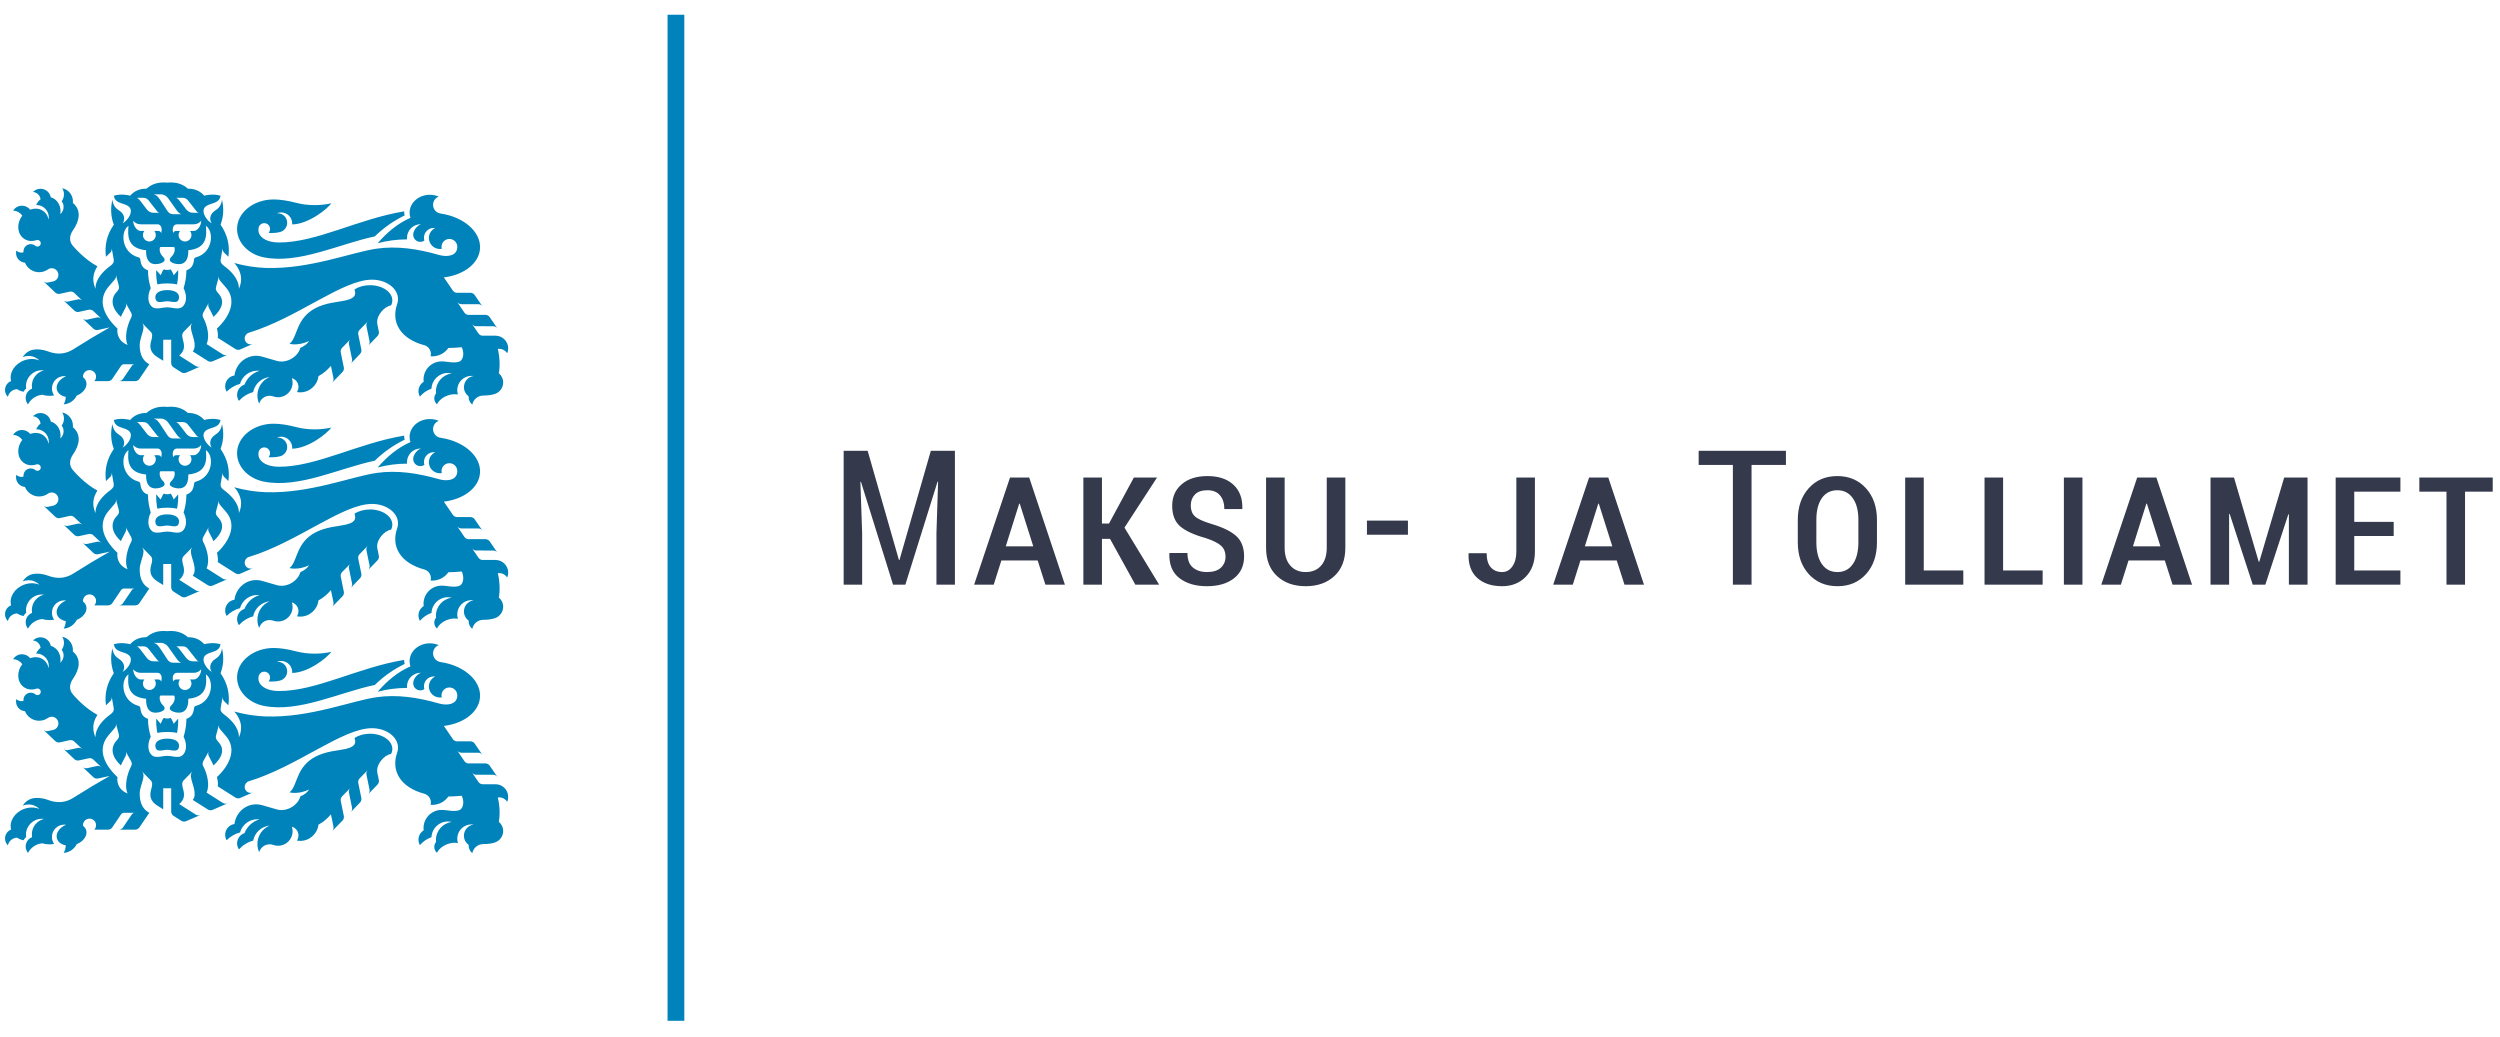 <?xml version="1.0" encoding="UTF-8" standalone="no"?>
<svg width="147px" height="61px" viewBox="0 0 147 61" version="1.1" xmlns="http://www.w3.org/2000/svg" xmlns:xlink="http://www.w3.org/1999/xlink">
    <!-- Generator: sketchtool 40 (33762) - http://www.bohemiancoding.com/sketch -->
    <title>EE164C01-B42E-413E-90A3-EE2150475BF2</title>
    <desc>Created with sketchtool.</desc>
    <defs></defs>
    <g id="Page-1" stroke="none" stroke-width="1" fill="none" fill-rule="evenodd">
        <g id="icons" transform="translate(-112, -582)">
            <g id="emta-logo" transform="translate(112, 582.573)">
                <path d="M39.252,59.452 L40.238,59.452 L40.238,0.295 L39.252,0.295 L39.252,59.452 Z M29.826,46.571 C29.862,46.483 29.882,46.387 29.882,46.286 C29.882,45.875 29.549,45.54 29.137,45.54 L28.384,45.54 C28.333,45.54 28.285,45.528 28.242,45.505 C28.201,45.483 28.162,45.45 28.134,45.409 L27.756,44.851 C27.785,44.893 27.822,44.926 27.865,44.948 C27.907,44.97 27.955,44.983 28.007,44.983 L28.999,44.983 C29.05,44.983 29.099,44.996 29.141,45.017 C29.183,45.04 29.221,45.073 29.25,45.115 L28.794,44.447 C28.765,44.405 28.727,44.373 28.684,44.35 C28.642,44.329 28.594,44.316 28.543,44.316 L27.559,44.317 C27.508,44.317 27.459,44.303 27.418,44.282 C27.375,44.259 27.337,44.227 27.308,44.183 L26.88,43.555 C26.909,43.597 26.947,43.63 26.989,43.651 C27.031,43.674 27.079,43.687 27.131,43.686 L28.119,43.686 C28.17,43.685 28.219,43.698 28.261,43.721 C28.303,43.743 28.341,43.775 28.369,43.817 L27.913,43.15 C27.885,43.108 27.846,43.075 27.804,43.053 C27.762,43.03 27.713,43.018 27.663,43.018 L26.878,43.018 C26.826,43.018 26.778,43.005 26.736,42.983 C26.694,42.961 26.656,42.929 26.627,42.886 L26.099,42.111 C27.166,41.984 28.027,41.406 28.199,40.61 C28.421,39.576 27.393,38.574 25.906,38.356 C25.655,38.319 25.464,38.104 25.464,37.843 C25.464,37.623 25.603,37.434 25.799,37.36 C25.641,37.292 25.463,37.254 25.275,37.254 C24.618,37.254 24.084,37.725 24.084,38.307 C24.084,38.411 24.102,38.513 24.134,38.609 C23.396,38.927 22.725,39.491 22.211,40.101 C22.761,39.955 23.338,39.877 23.934,39.877 C23.931,39.849 23.93,39.821 23.93,39.792 C23.93,39.346 24.291,38.985 24.737,38.985 L24.748,38.985 C24.444,39.119 24.296,39.411 24.296,39.604 C24.296,39.835 24.483,40.021 24.713,40.021 C24.802,40.021 24.886,39.993 24.953,39.944 C24.938,39.892 24.929,39.837 24.929,39.779 C24.929,39.46 25.187,39.202 25.508,39.202 C25.535,39.202 25.564,39.203 25.591,39.208 C25.371,39.31 25.218,39.535 25.218,39.794 C25.218,40.151 25.508,40.441 25.865,40.441 C25.903,40.441 25.94,40.438 25.976,40.431 C25.966,40.394 25.961,40.355 25.961,40.314 C25.961,40.057 26.169,39.85 26.424,39.85 C26.681,39.85 26.889,40.057 26.889,40.314 C26.889,40.871 26.27,40.923 25.818,40.793 C24.532,40.423 23.329,40.257 22.164,40.419 C20.67,40.629 18.222,41.639 15.624,41.555 C15.043,41.537 14.409,41.44 13.77,41.265 C13.848,41.35 13.899,41.41 13.932,41.461 C14.185,41.855 14.272,42.268 14.049,42.784 C14.055,42.205 13.576,41.729 13.175,41.437 C13.013,41.319 12.948,41.207 12.975,41.057 L13.093,40.389 C13.085,40.438 13.089,40.488 13.104,40.532 C13.119,40.578 13.144,40.621 13.18,40.657 L13.43,40.901 C13.525,40.224 13.372,39.595 12.969,39.011 C13.147,38.545 13.172,38.031 13.053,37.549 C13.006,37.914 12.826,38.07 12.657,38.177 C12.34,38.374 12.288,38.708 12.452,38.93 C12.185,38.795 11.817,38.3 12.03,38.011 C12.259,37.699 12.888,37.846 12.966,37.31 C12.558,37.181 12.138,37.272 12.01,37.307 C11.768,37.03 11.447,36.892 11.048,36.895 C10.732,36.608 10.327,36.49 9.831,36.539 C9.336,36.49 8.93,36.608 8.615,36.895 C8.215,36.892 7.895,37.03 7.653,37.307 C7.524,37.272 7.105,37.181 6.696,37.31 C6.773,37.846 7.402,37.699 7.632,38.011 C7.845,38.3 7.477,38.795 7.21,38.93 C7.374,38.708 7.321,38.374 7.005,38.177 C6.836,38.07 6.656,37.914 6.609,37.549 C6.49,38.031 6.515,38.545 6.692,39.011 C6.29,39.595 6.137,40.224 6.231,40.901 L6.482,40.657 C6.518,40.621 6.544,40.578 6.558,40.532 C6.573,40.488 6.577,40.438 6.568,40.389 L6.686,41.057 C6.713,41.207 6.649,41.319 6.487,41.437 C6.085,41.729 5.607,42.205 5.613,42.784 C5.39,42.268 5.481,41.837 5.73,41.461 C4.968,41.05 4.388,40.374 4.281,40.25 C4.051,39.983 4.081,39.641 4.29,39.342 C4.693,38.765 4.788,38.152 4.283,37.732 C4.286,37.702 4.288,37.67 4.288,37.639 C4.288,37.257 4.017,36.939 3.656,36.867 C3.723,36.971 3.762,37.096 3.762,37.229 C3.762,37.381 3.712,37.521 3.625,37.633 C3.697,37.727 3.739,37.843 3.739,37.971 C3.739,38.142 3.663,38.294 3.542,38.396 C3.554,38.337 3.56,38.276 3.56,38.214 C3.56,37.821 3.317,37.492 2.987,37.402 C2.934,37.117 2.683,36.9 2.382,36.9 C2.208,36.9 2.051,36.972 1.939,37.089 C2.172,37.106 2.36,37.29 2.385,37.521 C2.274,37.604 2.184,37.719 2.126,37.855 L2.141,37.855 C2.543,37.855 2.87,38.181 2.87,38.583 C2.87,38.629 2.865,38.674 2.857,38.717 C2.827,38.551 2.752,38.399 2.631,38.281 C2.405,38.061 2.076,38.015 1.775,38.13 C1.662,37.988 1.488,37.897 1.293,37.897 C1.072,37.897 0.879,38.012 0.771,38.186 C0.993,38.196 1.189,38.308 1.312,38.477 C0.995,38.883 0.992,39.443 1.315,39.758 C1.534,39.972 1.848,40.022 2.142,39.921 C2.161,39.914 2.182,39.91 2.203,39.91 C2.311,39.91 2.398,39.997 2.398,40.105 C2.398,40.212 2.311,40.299 2.203,40.299 C2.156,40.299 2.113,40.283 2.08,40.255 C2.006,40.193 1.91,40.157 1.807,40.157 C1.572,40.157 1.38,40.347 1.38,40.583 C1.38,40.6 1.381,40.618 1.384,40.635 C1.344,40.648 1.301,40.655 1.257,40.655 C1.142,40.655 1.038,40.608 0.961,40.533 C0.949,40.579 0.943,40.628 0.943,40.678 C0.943,40.978 1.174,41.224 1.469,41.247 C1.601,41.575 1.924,41.807 2.3,41.807 C2.493,41.807 2.671,41.746 2.817,41.643 C2.882,41.598 2.958,41.572 3.042,41.572 C3.258,41.572 3.434,41.748 3.434,41.964 C3.434,42.151 3.304,42.307 3.129,42.346 L2.823,42.414 C2.774,42.425 2.723,42.423 2.677,42.409 C2.631,42.397 2.588,42.374 2.551,42.338 L3.25,43.002 C3.287,43.037 3.331,43.061 3.377,43.073 C3.423,43.086 3.472,43.089 3.523,43.077 L4.094,42.95 C4.144,42.939 4.194,42.942 4.24,42.955 C4.286,42.967 4.33,42.99 4.367,43.026 L4.846,43.482 C4.808,43.446 4.765,43.423 4.719,43.41 C4.673,43.397 4.623,43.395 4.574,43.406 L4.002,43.531 C3.952,43.543 3.902,43.541 3.857,43.528 C3.811,43.516 3.766,43.492 3.73,43.457 L4.37,44.063 C4.407,44.099 4.451,44.123 4.496,44.135 C4.542,44.148 4.593,44.15 4.642,44.139 L5.215,44.014 C5.265,44.003 5.315,44.005 5.361,44.018 C5.407,44.03 5.45,44.055 5.488,44.09 L5.967,44.545 C5.93,44.51 5.886,44.486 5.84,44.474 C5.794,44.461 5.744,44.458 5.694,44.47 L5.123,44.596 C5.073,44.607 5.023,44.604 4.977,44.591 C4.931,44.579 4.888,44.556 4.85,44.52 L5.49,45.126 C5.528,45.162 5.571,45.186 5.617,45.198 C5.663,45.211 5.713,45.214 5.763,45.203 L6.455,45.051 C5.783,45.43 5.068,45.86 4.311,46.339 C3.863,46.622 3.373,46.675 2.81,46.459 C2.509,46.343 2.18,46.324 1.973,46.36 C1.703,46.406 1.474,46.57 1.341,46.797 C1.446,46.754 1.56,46.731 1.68,46.731 C1.931,46.731 2.158,46.833 2.323,46.997 C2.061,46.887 1.736,46.876 1.42,46.99 C0.855,47.197 0.525,47.73 0.654,48.205 C0.444,48.288 0.295,48.491 0.295,48.73 C0.295,48.888 0.359,49.03 0.464,49.132 C0.519,48.882 0.738,48.693 1.004,48.683 C1.114,48.757 1.243,48.808 1.381,48.836 C1.423,48.763 1.476,48.698 1.537,48.643 C1.531,48.598 1.527,48.552 1.527,48.505 C1.527,47.99 1.945,47.571 2.461,47.571 C2.503,47.571 2.546,47.574 2.587,47.58 C2.177,47.678 1.872,48.047 1.872,48.488 C1.872,48.543 1.877,48.598 1.887,48.651 C1.666,48.736 1.51,48.95 1.51,49.2 C1.51,49.343 1.561,49.474 1.647,49.577 C1.806,49.268 2.115,49.049 2.477,49.014 C2.614,49.054 2.758,49.075 2.908,49.075 C3.001,49.075 3.092,49.067 3.181,49.051 C3.101,48.934 3.054,48.793 3.054,48.64 C3.054,48.24 3.379,47.915 3.78,47.915 C3.815,47.915 3.849,47.917 3.883,47.923 C3.499,48.085 3.264,48.418 3.345,48.721 C3.403,48.937 3.605,49.085 3.867,49.134 C3.864,49.296 3.819,49.447 3.744,49.578 C4.08,49.554 4.368,49.35 4.512,49.063 C4.908,48.904 5.153,48.564 5.071,48.256 C5.041,48.145 4.974,48.052 4.88,47.981 C4.879,47.97 4.878,47.96 4.878,47.95 C4.878,47.737 5.051,47.564 5.263,47.564 C5.476,47.564 5.649,47.737 5.649,47.95 C5.649,48.05 5.61,48.142 5.547,48.21 L6.353,48.21 C6.404,48.21 6.452,48.197 6.494,48.175 C6.537,48.153 6.574,48.12 6.603,48.077 L7.12,47.31 C7.14,47.282 7.166,47.26 7.194,47.244 C7.223,47.229 7.256,47.22 7.291,47.22 L7.924,47.22 C7.889,47.22 7.856,47.229 7.828,47.244 C7.799,47.26 7.773,47.282 7.754,47.31 L7.234,48.077 C7.206,48.12 7.168,48.153 7.126,48.175 C7.084,48.197 7.036,48.21 6.985,48.21 L7.948,48.21 C8,48.21 8.048,48.197 8.089,48.175 C8.132,48.153 8.17,48.12 8.198,48.077 L8.779,47.221 C8.378,47.002 8.214,46.618 8.214,46.091 C8.214,45.763 8.398,45.39 8.426,45.149 L8.437,45.053 C8.443,45.002 8.436,44.952 8.419,44.908 C8.405,44.872 8.377,44.82 8.347,44.784 L8.843,45.292 C8.882,45.325 8.91,45.367 8.926,45.411 C8.944,45.456 8.951,45.505 8.945,45.556 L8.93,45.672 C8.907,45.874 8.653,46.309 9.124,46.707 C9.148,46.727 9.206,46.768 9.262,46.803 L9.597,47.014 L9.597,45.778 L10.066,45.778 L10.066,47.153 C10.066,47.204 10.081,47.252 10.105,47.293 C10.128,47.335 10.161,47.372 10.205,47.399 L10.663,47.69 C10.707,47.717 10.754,47.733 10.801,47.737 C10.849,47.74 10.899,47.733 10.945,47.712 L11.79,47.346 C11.743,47.366 11.693,47.374 11.646,47.37 C11.598,47.366 11.55,47.351 11.508,47.323 L10.538,46.707 C11.009,46.309 10.754,45.874 10.731,45.672 L10.717,45.556 C10.711,45.505 10.718,45.456 10.735,45.411 C10.753,45.367 10.781,45.325 10.819,45.292 L11.315,44.784 C11.284,44.82 11.257,44.872 11.243,44.908 C11.226,44.952 11.219,45.002 11.225,45.053 L11.235,45.149 C11.276,45.492 11.623,46.115 11.334,46.462 L12.22,47.024 C12.264,47.051 12.311,47.066 12.358,47.07 C12.406,47.074 12.456,47.067 12.503,47.046 L13.386,46.663 C13.339,46.683 13.29,46.69 13.243,46.686 C13.195,46.683 13.147,46.667 13.104,46.64 L12.145,46.03 C12.354,45.603 12.178,44.923 11.976,44.53 L11.945,44.472 C11.923,44.426 11.912,44.377 11.914,44.33 C11.914,44.282 11.926,44.234 11.951,44.189 L12.28,43.596 C12.256,43.64 12.244,43.689 12.244,43.736 C12.242,43.783 12.252,43.832 12.275,43.877 L12.396,44.113 C12.459,44.229 12.495,44.299 12.551,44.436 C13.09,43.95 13.21,43.481 12.866,43.081 L12.764,42.961 C12.731,42.923 12.709,42.877 12.699,42.83 C12.687,42.784 12.687,42.735 12.701,42.685 L12.877,42.03 C12.864,42.079 12.864,42.129 12.874,42.175 C12.885,42.221 12.906,42.266 12.94,42.304 L13.278,42.698 C13.934,43.439 13.537,44.394 12.754,45.122 C12.798,45.262 12.835,45.523 12.804,45.665 L13.843,46.324 C13.887,46.352 13.935,46.367 13.982,46.37 C14.029,46.375 14.079,46.367 14.126,46.347 L14.877,46.02 C14.835,46.038 14.787,46.049 14.738,46.049 C14.544,46.049 14.388,45.892 14.388,45.699 C14.388,45.543 14.49,45.408 14.632,45.365 C17.502,44.492 20.143,42.24 21.878,42.245 C22.721,42.248 23.404,42.758 23.404,43.39 C23.404,43.492 23.386,43.591 23.353,43.686 C22.983,44.724 23.522,45.716 24.944,46.097 C25.17,46.159 25.337,46.366 25.337,46.611 C25.337,46.659 25.33,46.706 25.319,46.75 C25.351,46.753 25.384,46.754 25.418,46.754 C25.809,46.754 26.156,46.559 26.365,46.262 C26.61,46.26 26.876,46.245 27.149,46.217 C27.182,46.283 27.208,46.357 27.224,46.44 C27.282,46.738 27.178,47.009 26.995,47.068 C26.669,47.174 26.269,47.047 25.96,47.05 C25.375,47.056 24.903,47.53 24.903,48.116 C24.903,48.162 24.906,48.207 24.912,48.251 C24.728,48.366 24.606,48.57 24.606,48.801 C24.606,48.917 24.637,49.025 24.69,49.119 C24.87,48.909 25.104,48.747 25.371,48.653 C25.394,48.14 25.816,47.731 26.335,47.731 C26.414,47.731 26.492,47.741 26.565,47.759 C26.04,47.825 25.633,48.274 25.633,48.817 C25.633,48.857 25.635,48.896 25.64,48.935 C25.575,49.013 25.535,49.115 25.535,49.224 C25.535,49.364 25.598,49.49 25.696,49.573 C25.795,49.357 26.035,49.152 26.344,49.048 C26.552,48.978 26.757,48.964 26.927,48.999 C26.9,48.917 26.886,48.83 26.886,48.74 C26.886,48.277 27.262,47.901 27.726,47.901 C27.768,47.901 27.811,47.904 27.852,47.91 C27.528,47.954 27.279,48.231 27.279,48.566 C27.279,48.789 27.389,48.985 27.557,49.105 C27.557,49.117 27.556,49.13 27.556,49.142 C27.556,49.323 27.639,49.486 27.771,49.593 C27.829,49.289 28.096,49.059 28.418,49.059 C28.693,49.059 28.92,49.024 29.089,48.969 C29.377,48.875 29.586,48.61 29.586,48.292 C29.586,48.072 29.486,47.876 29.329,47.746 C29.406,47.39 29.392,46.804 29.271,46.317 C29.296,46.314 29.321,46.312 29.347,46.312 C29.547,46.312 29.724,46.415 29.826,46.571 L29.826,46.571 Z M7.266,44.113 L7.387,43.877 C7.41,43.832 7.42,43.783 7.419,43.736 C7.418,43.689 7.406,43.64 7.381,43.596 L7.711,44.189 C7.735,44.234 7.748,44.282 7.748,44.33 C7.75,44.377 7.74,44.426 7.716,44.472 L7.687,44.53 C7.484,44.923 7.295,45.66 7.505,46.087 C7.016,45.905 6.855,45.477 6.907,45.122 C5.988,44.25 5.756,43.366 6.412,42.625 L6.75,42.231 C6.784,42.193 6.805,42.148 6.815,42.102 C6.826,42.056 6.826,42.006 6.813,41.957 L6.989,42.612 C7.002,42.662 7.003,42.711 6.992,42.757 C6.981,42.804 6.959,42.85 6.926,42.888 L6.824,43.008 C6.48,43.408 6.572,43.95 7.111,44.436 C7.166,44.299 7.203,44.229 7.266,44.113 L7.266,44.113 Z M8.491,39.381 L8.275,39.381 C8.04,39.381 7.832,39.066 7.832,38.783 C7.961,38.927 8.096,38.989 8.281,38.989 L9.274,38.989 C9.363,38.989 9.451,39.057 9.49,39.171 C9.518,39.256 9.502,39.381 9.486,39.503 C9.438,39.412 9.378,39.381 9.301,39.381 L9.075,39.381 C9.129,39.446 9.161,39.53 9.161,39.622 C9.161,39.83 8.991,40 8.783,40 C8.574,40 8.404,39.83 8.404,39.622 C8.404,39.53 8.436,39.446 8.491,39.381 L8.491,39.381 Z M8.741,37.588 L9.153,38.112 C9.245,38.223 9.274,38.297 9.383,38.313 L9.037,38.313 C8.863,38.313 8.744,38.243 8.643,38.126 L8.248,37.61 C8.182,37.528 8.131,37.47 8.046,37.432 L8.437,37.432 C8.555,37.432 8.659,37.483 8.741,37.588 L8.741,37.588 Z M9.888,37.46 L10.394,38.171 C10.474,38.288 10.55,38.353 10.659,38.397 L10.195,38.397 C10.017,38.397 9.91,38.316 9.832,38.187 L9.433,37.577 C9.281,37.348 9.221,37.29 9.046,37.229 L9.477,37.229 C9.646,37.229 9.805,37.339 9.888,37.46 L9.888,37.46 Z M11.698,38.313 L11.352,38.313 C11.179,38.313 11.06,38.243 10.959,38.126 L10.563,37.61 C10.498,37.528 10.447,37.47 10.361,37.432 L10.753,37.432 C10.87,37.432 10.975,37.483 11.056,37.588 L11.469,38.112 C11.561,38.223 11.59,38.297 11.698,38.313 L11.698,38.313 Z M11.83,38.783 C11.83,39.066 11.623,39.381 11.387,39.381 L11.171,39.381 C11.225,39.446 11.258,39.53 11.258,39.622 C11.258,39.83 11.088,40 10.88,40 C10.67,40 10.5,39.83 10.5,39.622 C10.5,39.53 10.534,39.446 10.587,39.381 L10.361,39.381 C10.284,39.381 10.224,39.412 10.176,39.503 C10.16,39.381 10.145,39.256 10.173,39.171 C10.211,39.057 10.3,38.989 10.388,38.989 L11.382,38.989 C11.565,38.989 11.702,38.927 11.83,38.783 L11.83,38.783 Z M11.524,40.931 C11.456,40.95 11.418,40.99 11.41,41.063 C11.369,41.45 11.212,41.607 10.961,41.695 C10.957,42.086 10.903,42.382 10.797,42.749 C11.095,43.372 10.867,43.808 10.625,43.901 C10.394,43.99 10.097,43.87 9.833,43.87 C9.57,43.87 9.268,43.99 9.037,43.901 C8.795,43.808 8.567,43.372 8.864,42.749 C8.759,42.382 8.704,42.086 8.702,41.695 C8.45,41.607 8.292,41.45 8.251,41.063 C8.243,40.99 8.206,40.95 8.138,40.931 C7.146,40.66 7.053,39.429 7.554,39.08 C7.51,39.631 7.462,40.41 8.589,40.513 C8.571,41.16 8.851,41.333 9.139,41.333 C9.375,41.333 9.51,41.257 9.569,41.226 C9.779,41.115 9.634,40.945 9.58,40.895 C9.436,40.76 9.363,40.569 9.398,40.378 C9.404,40.343 9.417,40.326 9.449,40.326 L9.831,40.326 L10.213,40.326 C10.245,40.326 10.259,40.343 10.265,40.378 C10.299,40.569 10.226,40.76 10.082,40.895 C10.028,40.945 9.884,41.115 10.093,41.226 C10.152,41.257 10.287,41.333 10.523,41.333 C10.811,41.333 11.091,41.16 11.073,40.513 C12.2,40.41 12.152,39.631 12.108,39.08 C12.61,39.429 12.515,40.66 11.524,40.931 L11.524,40.931 Z M10.526,43.305 C10.555,42.976 10.18,42.858 9.831,42.858 C9.481,42.858 9.107,42.976 9.136,43.305 C9.171,43.707 9.547,43.516 9.831,43.517 C10.114,43.516 10.49,43.707 10.526,43.305 L10.526,43.305 Z M10.41,42.523 C10.464,42.233 10.487,41.951 10.476,41.68 L10.216,41.984 C10.165,41.863 10.131,41.789 10.096,41.729 C10.067,41.679 10.043,41.645 10.009,41.639 C9.992,41.648 9.966,41.662 9.937,41.669 C9.904,41.677 9.859,41.674 9.831,41.674 C9.804,41.674 9.759,41.677 9.725,41.669 C9.697,41.662 9.671,41.648 9.653,41.639 C9.618,41.645 9.595,41.679 9.566,41.729 C9.532,41.789 9.498,41.863 9.446,41.984 L9.185,41.68 C9.176,41.951 9.198,42.233 9.252,42.523 C9.445,42.481 9.643,42.466 9.831,42.466 C10.019,42.466 10.217,42.481 10.41,42.523 L10.41,42.523 Z M15.142,34.41 C15.184,34.41 15.225,34.412 15.265,34.417 C14.857,34.534 14.529,34.837 14.376,35.229 C14.123,35.312 13.941,35.551 13.941,35.832 C13.941,35.963 13.981,36.085 14.049,36.186 C14.269,35.941 14.557,35.757 14.885,35.669 C14.979,35.197 15.372,34.834 15.857,34.783 C15.433,34.96 15.136,35.379 15.136,35.867 C15.136,36.04 15.173,36.203 15.24,36.351 C15.315,36.083 15.561,35.885 15.853,35.885 C15.927,35.885 15.998,35.897 16.063,35.921 C16.153,35.954 16.252,35.971 16.354,35.971 C16.824,35.971 17.205,35.59 17.205,35.118 C17.205,35.024 17.19,34.934 17.162,34.849 C17.386,34.914 17.55,35.121 17.55,35.366 C17.55,35.478 17.516,35.582 17.457,35.669 C17.52,35.68 17.584,35.685 17.65,35.685 C18.205,35.685 18.662,35.269 18.726,34.732 C19.004,34.581 19.248,34.377 19.459,34.123 L19.607,34.844 C19.617,34.895 19.614,34.944 19.601,34.99 C19.588,35.036 19.563,35.08 19.528,35.116 L20.139,34.488 C20.175,34.451 20.199,34.408 20.211,34.362 C20.225,34.316 20.228,34.266 20.217,34.217 L20.037,33.337 C20.027,33.287 20.029,33.237 20.043,33.191 C20.056,33.145 20.081,33.102 20.116,33.065 L20.597,32.575 C20.562,32.611 20.537,32.655 20.524,32.701 C20.511,32.747 20.509,32.797 20.519,32.847 L20.699,33.728 C20.71,33.777 20.707,33.827 20.694,33.873 C20.681,33.918 20.657,33.961 20.623,33.997 L21.168,33.43 C21.203,33.394 21.227,33.35 21.24,33.305 C21.254,33.259 21.257,33.209 21.246,33.159 L21.066,32.281 C21.056,32.231 21.058,32.181 21.072,32.136 C21.085,32.09 21.11,32.046 21.145,32.01 L21.626,31.519 C21.591,31.556 21.566,31.599 21.553,31.645 C21.54,31.691 21.538,31.741 21.548,31.79 L21.729,32.671 C21.739,32.721 21.736,32.77 21.723,32.817 C21.71,32.862 21.686,32.904 21.652,32.941 L22.197,32.375 C22.233,32.338 22.256,32.295 22.269,32.249 C22.283,32.203 22.286,32.153 22.275,32.103 L22.187,31.673 C22.095,31.187 22.597,30.628 22.995,30.571 C23.043,30.479 23.069,30.379 23.069,30.276 C23.069,29.783 22.482,29.383 21.757,29.383 C21.403,29.383 21.081,29.478 20.844,29.634 C20.939,29.915 20.959,30.2 20.029,30.332 C19.292,30.437 18.643,30.58 18.15,30.998 C17.389,31.643 17.451,32.504 17.019,32.83 C17.211,32.877 17.456,32.877 17.717,32.821 C17.883,32.785 18.036,32.73 18.171,32.663 C18.09,32.818 17.904,32.965 17.661,33.07 C17.581,33.374 17.31,33.664 16.945,33.8 C16.715,33.885 16.486,33.894 16.296,33.839 L15.406,33.582 C15.297,33.55 15.183,33.534 15.064,33.534 C14.408,33.534 13.867,34.039 13.787,34.691 C13.477,34.736 13.24,35.002 13.24,35.323 C13.24,35.441 13.272,35.55 13.327,35.645 C13.541,35.429 13.811,35.268 14.114,35.186 C14.241,34.738 14.653,34.41 15.142,34.41 L15.142,34.41 Z M15.205,39.427 C15.19,39.349 15.191,39.27 15.208,39.19 C15.241,39.037 15.377,38.922 15.54,38.922 C15.728,38.922 15.879,39.074 15.879,39.262 C15.879,39.351 15.845,39.433 15.788,39.494 C15.852,39.5 15.917,39.503 15.985,39.503 C16.16,39.503 16.326,39.482 16.472,39.443 C16.711,39.378 16.887,39.16 16.887,38.901 C16.887,38.591 16.635,38.341 16.326,38.341 C16.309,38.341 16.292,38.341 16.275,38.343 C16.354,38.31 16.44,38.291 16.53,38.291 C16.889,38.291 17.182,38.583 17.182,38.943 C17.182,38.961 17.181,38.98 17.179,38.997 C18.15,38.977 19.244,38.091 19.483,37.754 C19.179,37.823 18.849,37.862 18.505,37.862 C18.114,37.862 17.741,37.814 17.403,37.724 C16.926,37.598 16.456,37.528 16.095,37.528 C14.904,37.528 13.939,38.304 13.939,39.263 C13.939,40.053 14.593,40.745 15.499,40.93 C17.562,41.351 19.988,40.126 22.037,39.703 C22.549,39.202 23.142,38.783 23.793,38.467 C23.774,38.392 23.764,38.314 23.764,38.234 L23.764,38.229 C21.044,38.676 18.598,40.07 16.388,40.059 C15.769,40.057 15.284,39.818 15.205,39.427 L15.205,39.427 Z M29.826,33.384 C29.862,33.297 29.882,33.2 29.882,33.099 C29.882,32.688 29.549,32.353 29.137,32.353 L28.384,32.353 C28.333,32.354 28.285,32.341 28.242,32.318 C28.201,32.297 28.162,32.263 28.134,32.222 L27.756,31.664 C27.785,31.706 27.822,31.739 27.865,31.761 C27.907,31.783 27.955,31.797 28.007,31.796 L28.999,31.797 C29.05,31.797 29.099,31.809 29.141,31.831 C29.183,31.853 29.221,31.886 29.25,31.928 L28.794,31.261 C28.765,31.218 28.727,31.186 28.684,31.164 C28.642,31.142 28.594,31.129 28.543,31.129 L27.559,31.13 C27.508,31.13 27.459,31.117 27.418,31.095 C27.375,31.073 27.337,31.04 27.308,30.998 L26.88,30.368 C26.909,30.41 26.947,30.443 26.989,30.464 C27.031,30.487 27.079,30.5 27.131,30.5 L28.119,30.499 C28.17,30.499 28.219,30.511 28.261,30.534 C28.303,30.556 28.341,30.588 28.369,30.63 L27.913,29.963 C27.885,29.921 27.846,29.889 27.804,29.866 C27.762,29.843 27.713,29.831 27.663,29.831 L26.878,29.831 C26.826,29.831 26.778,29.818 26.736,29.797 C26.694,29.774 26.656,29.742 26.627,29.699 L26.099,28.924 C27.166,28.797 28.027,28.219 28.199,27.423 C28.421,26.39 27.393,25.387 25.906,25.169 C25.655,25.132 25.464,24.917 25.464,24.657 C25.464,24.437 25.603,24.247 25.799,24.174 C25.641,24.105 25.463,24.067 25.275,24.067 C24.618,24.067 24.084,24.538 24.084,25.12 C24.084,25.224 24.102,25.326 24.134,25.422 C23.396,25.74 22.725,26.304 22.211,26.914 C22.761,26.768 23.338,26.69 23.934,26.69 C23.931,26.662 23.93,26.634 23.93,26.605 C23.93,26.159 24.291,25.798 24.737,25.798 L24.748,25.798 C24.444,25.932 24.296,26.224 24.296,26.417 C24.296,26.648 24.483,26.835 24.713,26.835 C24.802,26.835 24.886,26.806 24.953,26.758 C24.938,26.706 24.929,26.65 24.929,26.592 C24.929,26.273 25.187,26.015 25.508,26.015 C25.535,26.015 25.564,26.017 25.591,26.021 C25.371,26.123 25.218,26.348 25.218,26.607 C25.218,26.964 25.508,27.254 25.865,27.254 C25.903,27.254 25.94,27.251 25.976,27.245 C25.966,27.207 25.961,27.168 25.961,27.127 C25.961,26.87 26.169,26.663 26.424,26.663 C26.681,26.663 26.889,26.87 26.889,27.127 C26.889,27.684 26.27,27.736 25.818,27.606 C24.532,27.236 23.329,27.07 22.164,27.232 C20.67,27.443 18.222,28.452 15.624,28.368 C15.043,28.35 14.409,28.253 13.77,28.078 C13.848,28.164 13.899,28.223 13.932,28.274 C14.185,28.668 14.272,29.081 14.049,29.597 C14.055,29.018 13.576,28.542 13.175,28.25 C13.013,28.132 12.948,28.02 12.975,27.87 L13.093,27.202 C13.085,27.251 13.089,27.301 13.104,27.345 C13.119,27.391 13.144,27.434 13.18,27.47 L13.43,27.714 C13.525,27.037 13.372,26.408 12.969,25.824 C13.147,25.358 13.172,24.844 13.053,24.362 C13.006,24.727 12.826,24.883 12.657,24.99 C12.34,25.187 12.288,25.521 12.452,25.744 C12.185,25.609 11.817,25.113 12.03,24.824 C12.259,24.512 12.888,24.659 12.966,24.123 C12.558,23.994 12.138,24.085 12.01,24.12 C11.768,23.843 11.447,23.705 11.048,23.708 C10.732,23.422 10.327,23.303 9.831,23.352 C9.336,23.303 8.93,23.422 8.615,23.708 C8.215,23.705 7.895,23.843 7.653,24.12 C7.524,24.085 7.105,23.994 6.696,24.123 C6.773,24.659 7.402,24.512 7.632,24.824 C7.845,25.113 7.477,25.609 7.21,25.744 C7.374,25.521 7.321,25.187 7.005,24.99 C6.836,24.883 6.656,24.727 6.609,24.362 C6.49,24.844 6.515,25.358 6.692,25.824 C6.29,26.408 6.137,27.037 6.231,27.714 L6.482,27.47 C6.518,27.434 6.544,27.391 6.558,27.345 C6.573,27.301 6.577,27.251 6.568,27.202 L6.686,27.87 C6.713,28.02 6.649,28.132 6.487,28.25 C6.085,28.542 5.607,29.018 5.613,29.597 C5.39,29.081 5.481,28.65 5.73,28.274 C4.968,27.863 4.388,27.187 4.281,27.063 C4.051,26.796 4.081,26.454 4.29,26.155 C4.693,25.579 4.788,24.965 4.283,24.545 C4.286,24.515 4.288,24.483 4.288,24.452 C4.288,24.07 4.017,23.752 3.656,23.68 C3.723,23.784 3.762,23.909 3.762,24.042 C3.762,24.194 3.712,24.334 3.625,24.447 C3.697,24.54 3.739,24.657 3.739,24.784 C3.739,24.955 3.663,25.107 3.542,25.209 C3.554,25.15 3.56,25.09 3.56,25.027 C3.56,24.634 3.317,24.305 2.987,24.215 C2.934,23.93 2.683,23.713 2.382,23.713 C2.208,23.713 2.051,23.785 1.939,23.902 C2.172,23.919 2.36,24.103 2.385,24.334 C2.274,24.417 2.184,24.532 2.126,24.668 L2.141,24.668 C2.543,24.668 2.87,24.994 2.87,25.397 C2.87,25.442 2.865,25.487 2.857,25.53 C2.827,25.365 2.752,25.212 2.631,25.095 C2.405,24.874 2.076,24.828 1.775,24.943 C1.662,24.801 1.488,24.71 1.293,24.71 C1.072,24.71 0.879,24.825 0.771,24.999 C0.993,25.009 1.189,25.121 1.312,25.29 C0.995,25.696 0.992,26.256 1.315,26.571 C1.534,26.785 1.848,26.835 2.142,26.734 C2.161,26.728 2.182,26.724 2.203,26.724 C2.311,26.724 2.398,26.811 2.398,26.918 C2.398,27.025 2.311,27.112 2.203,27.112 C2.156,27.112 2.113,27.096 2.08,27.068 C2.006,27.006 1.91,26.97 1.807,26.97 C1.572,26.97 1.38,27.16 1.38,27.396 C1.38,27.414 1.381,27.431 1.384,27.448 C1.344,27.461 1.301,27.468 1.257,27.468 C1.142,27.468 1.038,27.421 0.961,27.346 C0.949,27.392 0.943,27.441 0.943,27.491 C0.943,27.791 1.174,28.037 1.469,28.06 C1.601,28.389 1.924,28.62 2.3,28.62 C2.493,28.62 2.671,28.559 2.817,28.457 C2.882,28.412 2.958,28.385 3.042,28.385 C3.258,28.385 3.434,28.561 3.434,28.777 C3.434,28.964 3.304,29.12 3.129,29.16 L2.823,29.227 C2.774,29.238 2.723,29.236 2.677,29.223 C2.631,29.21 2.588,29.187 2.551,29.152 L3.25,29.815 C3.287,29.85 3.331,29.874 3.377,29.886 C3.423,29.899 3.472,29.902 3.523,29.89 L4.094,29.763 C4.144,29.752 4.194,29.755 4.24,29.768 C4.286,29.78 4.33,29.804 4.367,29.839 L4.846,30.295 C4.808,30.26 4.765,30.235 4.719,30.223 C4.673,30.21 4.623,30.208 4.574,30.219 L4.002,30.345 C3.952,30.357 3.902,30.354 3.857,30.341 C3.811,30.329 3.766,30.305 3.73,30.27 L4.37,30.877 C4.407,30.912 4.451,30.936 4.496,30.949 C4.542,30.962 4.593,30.963 4.642,30.952 L5.215,30.827 C5.265,30.816 5.315,30.818 5.361,30.831 C5.407,30.843 5.45,30.868 5.488,30.903 L5.967,31.357 C5.93,31.323 5.886,31.299 5.84,31.287 C5.794,31.274 5.744,31.272 5.694,31.283 L5.123,31.409 C5.073,31.42 5.023,31.417 4.977,31.404 C4.931,31.392 4.888,31.369 4.85,31.334 L5.49,31.94 C5.528,31.976 5.571,31.999 5.617,32.011 C5.663,32.024 5.713,32.027 5.763,32.016 L6.455,31.864 C5.783,32.243 5.068,32.673 4.311,33.152 C3.863,33.435 3.373,33.488 2.81,33.272 C2.509,33.157 2.18,33.138 1.973,33.173 C1.703,33.219 1.474,33.383 1.341,33.61 C1.446,33.568 1.56,33.544 1.68,33.544 C1.931,33.544 2.158,33.646 2.323,33.81 C2.061,33.7 1.736,33.689 1.42,33.804 C0.855,34.01 0.525,34.543 0.654,35.02 C0.444,35.101 0.295,35.305 0.295,35.543 C0.295,35.701 0.359,35.843 0.464,35.945 C0.519,35.695 0.738,35.506 1.004,35.497 C1.114,35.57 1.243,35.621 1.381,35.649 C1.423,35.577 1.476,35.511 1.537,35.457 C1.531,35.411 1.527,35.365 1.527,35.318 C1.527,34.803 1.945,34.384 2.461,34.384 C2.503,34.384 2.546,34.387 2.587,34.393 C2.177,34.491 1.872,34.86 1.872,35.301 C1.872,35.357 1.877,35.411 1.887,35.464 C1.666,35.55 1.51,35.763 1.51,36.013 C1.51,36.157 1.561,36.288 1.647,36.39 C1.806,36.081 2.115,35.862 2.477,35.827 C2.614,35.867 2.758,35.889 2.908,35.889 C3.001,35.889 3.092,35.88 3.181,35.864 C3.101,35.747 3.054,35.606 3.054,35.454 C3.054,35.053 3.379,34.729 3.78,34.729 C3.815,34.729 3.849,34.731 3.883,34.736 C3.499,34.898 3.264,35.231 3.345,35.535 C3.403,35.75 3.605,35.898 3.867,35.948 C3.864,36.109 3.819,36.26 3.744,36.391 C4.08,36.367 4.368,36.164 4.512,35.877 C4.908,35.717 5.153,35.377 5.071,35.069 C5.041,34.958 4.974,34.865 4.88,34.795 C4.879,34.784 4.878,34.773 4.878,34.763 C4.878,34.55 5.051,34.377 5.263,34.377 C5.476,34.377 5.649,34.55 5.649,34.763 C5.649,34.863 5.61,34.955 5.547,35.023 L6.353,35.023 C6.404,35.023 6.452,35.01 6.494,34.988 C6.537,34.966 6.574,34.933 6.603,34.89 L7.12,34.123 C7.14,34.095 7.166,34.073 7.194,34.057 C7.223,34.043 7.256,34.033 7.291,34.033 L7.924,34.033 C7.889,34.033 7.856,34.043 7.828,34.057 C7.799,34.073 7.773,34.095 7.754,34.123 L7.234,34.891 C7.206,34.933 7.168,34.966 7.126,34.988 C7.084,35.01 7.036,35.023 6.985,35.023 L7.948,35.023 C8,35.023 8.048,35.01 8.089,34.988 C8.132,34.966 8.17,34.933 8.198,34.89 L8.779,34.034 C8.378,33.815 8.214,33.431 8.214,32.904 C8.214,32.577 8.398,32.203 8.426,31.962 L8.437,31.865 C8.443,31.815 8.436,31.766 8.419,31.722 C8.405,31.685 8.377,31.633 8.347,31.597 L8.843,32.105 C8.882,32.138 8.91,32.18 8.926,32.224 C8.944,32.269 8.951,32.318 8.945,32.37 L8.93,32.485 C8.907,32.687 8.653,33.122 9.124,33.52 C9.148,33.54 9.206,33.582 9.262,33.617 L9.597,33.827 L9.597,32.591 L10.066,32.591 L10.066,33.966 C10.066,34.017 10.081,34.065 10.105,34.107 C10.128,34.148 10.161,34.185 10.205,34.212 L10.663,34.503 C10.707,34.53 10.754,34.546 10.801,34.55 C10.849,34.553 10.899,34.546 10.945,34.526 L11.79,34.159 C11.743,34.18 11.693,34.187 11.646,34.183 C11.598,34.179 11.55,34.164 11.508,34.137 L10.538,33.52 C11.009,33.122 10.754,32.687 10.731,32.485 L10.717,32.37 C10.711,32.318 10.718,32.269 10.735,32.224 C10.753,32.18 10.781,32.138 10.819,32.105 L11.315,31.597 C11.284,31.633 11.257,31.685 11.243,31.722 C11.226,31.766 11.219,31.815 11.225,31.865 L11.235,31.962 C11.276,32.305 11.623,32.928 11.334,33.276 L12.22,33.837 C12.264,33.864 12.311,33.88 12.358,33.883 C12.406,33.887 12.456,33.88 12.503,33.859 L13.386,33.476 C13.339,33.496 13.29,33.503 13.243,33.499 C13.195,33.496 13.147,33.481 13.104,33.453 L12.145,32.843 C12.354,32.417 12.178,31.737 11.976,31.343 L11.945,31.285 C11.923,31.24 11.912,31.19 11.914,31.143 C11.914,31.095 11.926,31.047 11.951,31.003 L12.28,30.41 C12.256,30.452 12.244,30.502 12.244,30.549 C12.242,30.597 12.252,30.645 12.275,30.69 L12.396,30.926 C12.459,31.042 12.495,31.112 12.551,31.249 C13.09,30.763 13.21,30.294 12.866,29.895 L12.764,29.774 C12.731,29.736 12.709,29.69 12.699,29.644 C12.687,29.597 12.687,29.548 12.701,29.498 L12.877,28.843 C12.864,28.892 12.864,28.942 12.874,28.988 C12.885,29.034 12.906,29.079 12.94,29.117 L13.278,29.511 C13.934,30.252 13.537,31.207 12.754,31.936 C12.798,32.075 12.835,32.336 12.804,32.478 L13.843,33.137 C13.887,33.165 13.935,33.18 13.982,33.183 C14.029,33.188 14.079,33.18 14.126,33.16 L14.877,32.833 C14.835,32.851 14.787,32.862 14.738,32.862 C14.544,32.862 14.388,32.705 14.388,32.512 C14.388,32.356 14.49,32.221 14.632,32.178 C17.502,31.305 20.143,29.053 21.878,29.058 C22.721,29.062 23.404,29.571 23.404,30.203 C23.404,30.305 23.386,30.404 23.353,30.499 C22.983,31.537 23.522,32.529 24.944,32.911 C25.17,32.972 25.337,33.179 25.337,33.424 C25.337,33.472 25.33,33.519 25.319,33.563 C25.351,33.566 25.384,33.567 25.418,33.567 C25.809,33.567 26.156,33.372 26.365,33.075 C26.61,33.073 26.876,33.058 27.149,33.03 C27.182,33.096 27.208,33.171 27.224,33.253 C27.282,33.552 27.178,33.822 26.995,33.881 C26.669,33.987 26.269,33.86 25.96,33.863 C25.375,33.869 24.903,34.343 24.903,34.929 C24.903,34.975 24.906,35.02 24.912,35.065 C24.728,35.179 24.606,35.383 24.606,35.614 C24.606,35.73 24.637,35.838 24.69,35.932 C24.87,35.723 25.104,35.56 25.371,35.466 C25.394,34.953 25.816,34.544 26.335,34.544 C26.414,34.544 26.492,34.554 26.565,34.572 C26.04,34.638 25.633,35.087 25.633,35.63 C25.633,35.67 25.635,35.709 25.64,35.748 C25.575,35.826 25.535,35.928 25.535,36.037 C25.535,36.177 25.598,36.303 25.696,36.387 C25.795,36.17 26.035,35.965 26.344,35.861 C26.552,35.791 26.757,35.777 26.927,35.812 C26.9,35.73 26.886,35.643 26.886,35.554 C26.886,35.09 27.262,34.714 27.726,34.714 C27.768,34.714 27.811,34.717 27.852,34.723 C27.528,34.768 27.279,35.044 27.279,35.379 C27.279,35.602 27.389,35.798 27.557,35.919 C27.557,35.93 27.556,35.943 27.556,35.955 C27.556,36.137 27.639,36.299 27.771,36.406 C27.829,36.102 28.096,35.872 28.418,35.872 C28.693,35.872 28.92,35.837 29.089,35.782 C29.377,35.688 29.586,35.423 29.586,35.105 C29.586,34.885 29.486,34.689 29.329,34.559 C29.406,34.203 29.392,33.617 29.271,33.13 C29.296,33.127 29.321,33.125 29.347,33.125 C29.547,33.125 29.724,33.228 29.826,33.384 L29.826,33.384 Z M7.266,30.926 L7.387,30.69 C7.41,30.645 7.42,30.597 7.419,30.549 C7.418,30.502 7.406,30.452 7.381,30.41 L7.711,31.003 C7.735,31.047 7.748,31.095 7.748,31.143 C7.75,31.19 7.74,31.24 7.716,31.285 L7.687,31.343 C7.484,31.737 7.295,32.473 7.505,32.9 C7.016,32.718 6.855,32.29 6.907,31.936 C5.988,31.063 5.756,30.179 6.412,29.438 L6.75,29.044 C6.784,29.006 6.805,28.961 6.815,28.915 C6.826,28.869 6.826,28.819 6.813,28.77 L6.989,29.425 C7.002,29.475 7.003,29.524 6.992,29.571 C6.981,29.617 6.959,29.663 6.926,29.701 L6.824,29.821 C6.48,30.221 6.572,30.763 7.111,31.249 C7.166,31.112 7.203,31.042 7.266,30.926 L7.266,30.926 Z M8.491,26.194 L8.275,26.194 C8.04,26.194 7.832,25.879 7.832,25.597 C7.961,25.74 8.096,25.802 8.281,25.802 L9.274,25.802 C9.363,25.802 9.451,25.87 9.49,25.984 C9.518,26.069 9.502,26.194 9.486,26.317 C9.438,26.226 9.378,26.194 9.301,26.194 L9.075,26.194 C9.129,26.259 9.161,26.343 9.161,26.435 C9.161,26.643 8.991,26.813 8.783,26.813 C8.574,26.813 8.404,26.643 8.404,26.435 C8.404,26.343 8.436,26.259 8.491,26.194 L8.491,26.194 Z M8.741,24.401 L9.153,24.925 C9.245,25.037 9.274,25.111 9.383,25.126 L9.037,25.126 C8.863,25.126 8.744,25.056 8.643,24.939 L8.248,24.423 C8.182,24.341 8.131,24.283 8.046,24.246 L8.437,24.246 C8.555,24.246 8.659,24.297 8.741,24.401 L8.741,24.401 Z M9.888,24.273 L10.394,24.984 C10.474,25.101 10.55,25.166 10.659,25.21 L10.195,25.21 C10.017,25.21 9.91,25.129 9.832,25 L9.433,24.39 C9.281,24.161 9.221,24.104 9.046,24.042 L9.477,24.042 C9.646,24.042 9.805,24.152 9.888,24.273 L9.888,24.273 Z M11.698,25.126 L11.352,25.126 C11.179,25.126 11.06,25.056 10.959,24.939 L10.563,24.423 C10.498,24.341 10.447,24.283 10.361,24.246 L10.753,24.246 C10.87,24.246 10.975,24.297 11.056,24.401 L11.469,24.925 C11.561,25.037 11.59,25.111 11.698,25.126 L11.698,25.126 Z M11.83,25.597 C11.83,25.879 11.623,26.194 11.387,26.194 L11.171,26.194 C11.225,26.259 11.258,26.343 11.258,26.435 C11.258,26.643 11.088,26.813 10.88,26.813 C10.67,26.813 10.5,26.643 10.5,26.435 C10.5,26.343 10.534,26.259 10.587,26.194 L10.361,26.194 C10.284,26.194 10.224,26.226 10.176,26.317 C10.16,26.194 10.145,26.069 10.173,25.984 C10.211,25.87 10.3,25.802 10.388,25.802 L11.382,25.802 C11.565,25.802 11.702,25.74 11.83,25.597 L11.83,25.597 Z M11.524,27.745 C11.456,27.763 11.418,27.803 11.41,27.876 C11.369,28.263 11.212,28.42 10.961,28.508 C10.957,28.899 10.903,29.195 10.797,29.562 C11.095,30.185 10.867,30.621 10.625,30.714 C10.394,30.803 10.097,30.683 9.833,30.683 C9.57,30.683 9.268,30.803 9.037,30.714 C8.795,30.621 8.567,30.185 8.864,29.562 C8.759,29.195 8.704,28.899 8.702,28.508 C8.45,28.42 8.292,28.263 8.251,27.876 C8.243,27.803 8.206,27.763 8.138,27.745 C7.146,27.473 7.053,26.242 7.554,25.893 C7.51,26.444 7.462,27.223 8.589,27.326 C8.571,27.973 8.851,28.146 9.139,28.146 C9.375,28.147 9.51,28.071 9.569,28.04 C9.779,27.929 9.634,27.758 9.58,27.708 C9.436,27.573 9.363,27.382 9.398,27.191 C9.404,27.157 9.417,27.139 9.449,27.139 L9.831,27.139 L10.213,27.139 C10.245,27.139 10.259,27.157 10.265,27.191 C10.299,27.382 10.226,27.573 10.082,27.708 C10.028,27.758 9.884,27.929 10.093,28.04 C10.152,28.071 10.287,28.147 10.523,28.146 C10.811,28.146 11.091,27.973 11.073,27.326 C12.2,27.223 12.152,26.444 12.108,25.893 C12.61,26.242 12.515,27.473 11.524,27.745 L11.524,27.745 Z M10.526,30.118 C10.555,29.789 10.18,29.671 9.831,29.671 C9.481,29.671 9.107,29.789 9.136,30.118 C9.171,30.52 9.547,30.329 9.831,30.33 C10.114,30.329 10.49,30.52 10.526,30.118 L10.526,30.118 Z M10.41,29.337 C10.464,29.046 10.487,28.764 10.476,28.493 L10.216,28.797 C10.165,28.677 10.131,28.602 10.096,28.542 C10.067,28.492 10.043,28.458 10.009,28.452 C9.992,28.462 9.966,28.476 9.937,28.482 C9.904,28.49 9.859,28.487 9.831,28.487 C9.804,28.487 9.759,28.49 9.725,28.482 C9.697,28.476 9.671,28.462 9.653,28.452 C9.618,28.458 9.595,28.492 9.566,28.542 C9.532,28.602 9.498,28.677 9.446,28.797 L9.185,28.493 C9.176,28.764 9.198,29.046 9.252,29.337 C9.445,29.295 9.643,29.279 9.831,29.279 C10.019,29.279 10.217,29.295 10.41,29.337 L10.41,29.337 Z M15.142,21.223 C15.184,21.223 15.225,21.225 15.265,21.23 C14.857,21.347 14.529,21.65 14.376,22.042 C14.123,22.125 13.941,22.364 13.941,22.645 C13.941,22.777 13.981,22.898 14.049,22.999 C14.269,22.754 14.557,22.57 14.885,22.482 C14.979,22.01 15.372,21.647 15.857,21.596 C15.433,21.773 15.136,22.192 15.136,22.68 C15.136,22.853 15.173,23.017 15.24,23.164 C15.315,22.896 15.561,22.698 15.853,22.698 C15.927,22.698 15.998,22.71 16.063,22.734 C16.153,22.767 16.252,22.785 16.354,22.785 C16.824,22.785 17.205,22.403 17.205,21.931 C17.205,21.837 17.19,21.747 17.162,21.663 C17.386,21.727 17.55,21.934 17.55,22.179 C17.55,22.291 17.516,22.395 17.457,22.482 C17.52,22.493 17.584,22.498 17.65,22.498 C18.205,22.498 18.662,22.082 18.726,21.544 C19.004,21.394 19.248,21.19 19.459,20.937 L19.607,21.657 C19.617,21.708 19.614,21.757 19.601,21.803 C19.588,21.849 19.563,21.892 19.528,21.93 L20.139,21.301 C20.175,21.264 20.199,21.221 20.211,21.175 C20.225,21.129 20.228,21.079 20.217,21.03 L20.037,20.15 C20.027,20.1 20.029,20.05 20.043,20.004 C20.056,19.958 20.081,19.915 20.116,19.878 L20.597,19.388 C20.562,19.425 20.537,19.469 20.524,19.514 C20.511,19.56 20.509,19.61 20.519,19.66 L20.699,20.541 C20.71,20.59 20.707,20.64 20.694,20.686 C20.681,20.731 20.657,20.774 20.623,20.81 L21.168,20.243 C21.203,20.207 21.227,20.163 21.24,20.117 C21.254,20.072 21.257,20.022 21.246,19.972 L21.066,19.094 C21.056,19.044 21.058,18.994 21.072,18.949 C21.085,18.903 21.11,18.859 21.145,18.823 L21.626,18.332 C21.591,18.369 21.566,18.412 21.553,18.458 C21.54,18.504 21.538,18.554 21.548,18.603 L21.729,19.484 C21.739,19.534 21.736,19.584 21.723,19.63 C21.71,19.675 21.686,19.717 21.652,19.754 L22.197,19.188 C22.233,19.151 22.256,19.108 22.269,19.062 C22.283,19.016 22.286,18.966 22.275,18.916 L22.187,18.486 C22.095,18 22.597,17.441 22.995,17.384 C23.043,17.292 23.069,17.192 23.069,17.089 C23.069,16.596 22.482,16.196 21.757,16.196 C21.403,16.196 21.081,16.291 20.844,16.447 C20.939,16.728 20.959,17.013 20.029,17.145 C19.292,17.25 18.643,17.393 18.15,17.811 C17.389,18.456 17.451,19.317 17.019,19.643 C17.211,19.69 17.456,19.69 17.717,19.634 C17.883,19.598 18.036,19.543 18.171,19.477 C18.09,19.631 17.904,19.778 17.661,19.883 C17.581,20.187 17.31,20.477 16.945,20.613 C16.715,20.698 16.486,20.707 16.296,20.652 L15.406,20.395 C15.297,20.363 15.183,20.347 15.064,20.347 C14.408,20.347 13.867,20.852 13.787,21.505 C13.477,21.549 13.24,21.815 13.24,22.136 C13.24,22.254 13.272,22.364 13.327,22.458 C13.541,22.242 13.811,22.081 14.114,21.999 C14.241,21.551 14.653,21.223 15.142,21.223 L15.142,21.223 Z M15.205,26.24 C15.19,26.163 15.191,26.083 15.208,26.003 C15.241,25.85 15.377,25.735 15.54,25.735 C15.728,25.735 15.879,25.887 15.879,26.075 C15.879,26.164 15.845,26.246 15.788,26.307 C15.852,26.313 15.917,26.317 15.985,26.317 C16.16,26.317 16.326,26.295 16.472,26.256 C16.711,26.191 16.887,25.973 16.887,25.714 C16.887,25.404 16.635,25.154 16.326,25.154 C16.309,25.154 16.292,25.155 16.275,25.156 C16.354,25.123 16.44,25.104 16.53,25.104 C16.889,25.104 17.182,25.396 17.182,25.756 C17.182,25.774 17.181,25.793 17.179,25.811 C18.15,25.79 19.244,24.904 19.483,24.567 C19.179,24.637 18.849,24.675 18.505,24.675 C18.114,24.675 17.741,24.627 17.403,24.537 C16.926,24.411 16.456,24.341 16.095,24.341 C14.904,24.341 13.939,25.117 13.939,26.076 C13.939,26.867 14.593,27.558 15.499,27.743 C17.562,28.165 19.988,26.94 22.037,26.516 C22.549,26.015 23.142,25.597 23.793,25.281 C23.774,25.205 23.764,25.127 23.764,25.047 L23.764,25.042 C21.044,25.489 18.598,26.883 16.388,26.872 C15.769,26.87 15.284,26.632 15.205,26.24 L15.205,26.24 Z M29.826,20.197 C29.862,20.11 29.882,20.013 29.882,19.912 C29.882,19.501 29.549,19.166 29.137,19.166 L28.384,19.166 C28.333,19.167 28.285,19.154 28.242,19.131 C28.201,19.11 28.162,19.077 28.134,19.035 L27.756,18.477 C27.785,18.52 27.822,18.552 27.865,18.574 C27.907,18.597 27.955,18.61 28.007,18.609 L28.999,18.61 C29.05,18.61 29.099,18.622 29.141,18.644 C29.183,18.666 29.221,18.699 29.25,18.741 L28.794,18.074 C28.765,18.031 28.727,17.999 28.684,17.977 C28.642,17.955 28.594,17.942 28.543,17.942 L27.559,17.943 C27.508,17.943 27.459,17.93 27.418,17.908 C27.375,17.885 27.337,17.853 27.308,17.811 L26.88,17.181 C26.909,17.223 26.947,17.256 26.989,17.277 C27.031,17.3 27.079,17.313 27.131,17.313 L28.119,17.312 C28.17,17.312 28.219,17.324 28.261,17.347 C28.303,17.369 28.341,17.402 28.369,17.443 L27.913,16.776 C27.885,16.734 27.846,16.702 27.804,16.679 C27.762,16.657 27.713,16.644 27.663,16.644 L26.878,16.644 C26.826,16.644 26.778,16.631 26.736,16.61 C26.694,16.587 26.656,16.555 26.627,16.512 L26.099,15.738 C27.166,15.61 28.027,15.032 28.199,14.236 C28.421,13.203 27.393,12.2 25.906,11.982 C25.655,11.945 25.464,11.73 25.464,11.47 C25.464,11.25 25.603,11.06 25.799,10.987 C25.641,10.918 25.463,10.88 25.275,10.88 C24.618,10.88 24.084,11.351 24.084,11.933 C24.084,12.037 24.102,12.139 24.134,12.235 C23.396,12.553 22.725,13.117 22.211,13.727 C22.761,13.581 23.338,13.503 23.934,13.503 C23.931,13.475 23.93,13.447 23.93,13.418 C23.93,12.973 24.291,12.611 24.737,12.611 L24.748,12.611 C24.444,12.745 24.296,13.037 24.296,13.23 C24.296,13.461 24.483,13.648 24.713,13.648 C24.802,13.648 24.886,13.619 24.953,13.571 C24.938,13.519 24.929,13.463 24.929,13.405 C24.929,13.086 25.187,12.828 25.508,12.828 C25.535,12.828 25.564,12.83 25.591,12.834 C25.371,12.937 25.218,13.161 25.218,13.42 C25.218,13.777 25.508,14.067 25.865,14.067 C25.903,14.067 25.94,14.064 25.976,14.058 C25.966,14.02 25.961,13.981 25.961,13.94 C25.961,13.683 26.169,13.477 26.424,13.477 C26.681,13.477 26.889,13.683 26.889,13.94 C26.889,14.497 26.27,14.549 25.818,14.419 C24.532,14.049 23.329,13.883 22.164,14.046 C20.67,14.256 18.222,15.265 15.624,15.181 C15.043,15.163 14.409,15.066 13.77,14.891 C13.848,14.977 13.899,15.037 13.932,15.087 C14.185,15.481 14.272,15.894 14.049,16.41 C14.055,15.831 13.576,15.355 13.175,15.063 C13.013,14.945 12.948,14.833 12.975,14.683 L13.093,14.015 C13.085,14.064 13.089,14.114 13.104,14.159 C13.119,14.204 13.144,14.247 13.18,14.283 L13.43,14.527 C13.525,13.851 13.372,13.221 12.969,12.637 C13.147,12.171 13.172,11.657 13.053,11.175 C13.006,11.54 12.826,11.697 12.657,11.803 C12.34,12.001 12.288,12.334 12.452,12.557 C12.185,12.422 11.817,11.927 12.03,11.637 C12.259,11.325 12.888,11.472 12.966,10.937 C12.558,10.807 12.138,10.898 12.01,10.933 C11.768,10.656 11.447,10.518 11.048,10.521 C10.732,10.235 10.327,10.116 9.831,10.165 C9.336,10.116 8.93,10.235 8.615,10.521 C8.215,10.518 7.895,10.656 7.653,10.933 C7.524,10.898 7.105,10.807 6.696,10.937 C6.773,11.472 7.402,11.325 7.632,11.637 C7.845,11.927 7.477,12.422 7.21,12.557 C7.374,12.334 7.321,12.001 7.005,11.803 C6.836,11.697 6.656,11.54 6.609,11.175 C6.49,11.657 6.515,12.171 6.692,12.637 C6.29,13.221 6.137,13.851 6.231,14.527 L6.482,14.283 C6.518,14.247 6.544,14.204 6.558,14.159 C6.573,14.114 6.577,14.064 6.568,14.015 L6.686,14.683 C6.713,14.833 6.649,14.945 6.487,15.063 C6.085,15.355 5.607,15.831 5.613,16.41 C5.39,15.894 5.481,15.463 5.73,15.087 C4.968,14.676 4.388,14 4.281,13.877 C4.051,13.609 4.081,13.267 4.29,12.968 C4.693,12.392 4.788,11.778 4.283,11.358 C4.286,11.328 4.288,11.297 4.288,11.265 C4.288,10.883 4.017,10.565 3.656,10.494 C3.723,10.597 3.762,10.722 3.762,10.855 C3.762,11.007 3.712,11.147 3.625,11.26 C3.697,11.353 3.739,11.47 3.739,11.597 C3.739,11.768 3.663,11.92 3.542,12.022 C3.554,11.963 3.56,11.903 3.56,11.84 C3.56,11.447 3.317,11.118 2.987,11.028 C2.934,10.743 2.683,10.526 2.382,10.526 C2.208,10.526 2.051,10.598 1.939,10.715 C2.172,10.733 2.36,10.916 2.385,11.147 C2.274,11.23 2.184,11.346 2.126,11.481 L2.141,11.481 C2.543,11.481 2.87,11.807 2.87,12.21 C2.87,12.255 2.865,12.3 2.857,12.343 C2.827,12.178 2.752,12.025 2.631,11.908 C2.405,11.687 2.076,11.641 1.775,11.756 C1.662,11.614 1.488,11.523 1.293,11.523 C1.072,11.523 0.879,11.638 0.771,11.812 C0.993,11.822 1.189,11.934 1.312,12.103 C0.995,12.509 0.992,13.069 1.315,13.384 C1.534,13.598 1.848,13.648 2.142,13.547 C2.161,13.541 2.182,13.537 2.203,13.537 C2.311,13.537 2.398,13.624 2.398,13.731 C2.398,13.838 2.311,13.925 2.203,13.925 C2.156,13.925 2.113,13.909 2.08,13.881 C2.006,13.819 1.91,13.783 1.807,13.783 C1.572,13.783 1.38,13.973 1.38,14.209 C1.38,14.227 1.381,14.244 1.384,14.262 C1.344,14.274 1.301,14.281 1.257,14.281 C1.142,14.281 1.038,14.234 0.961,14.159 C0.949,14.205 0.943,14.254 0.943,14.304 C0.943,14.604 1.174,14.85 1.469,14.873 C1.601,15.202 1.924,15.433 2.3,15.433 C2.493,15.433 2.671,15.372 2.817,15.27 C2.882,15.225 2.958,15.198 3.042,15.198 C3.258,15.198 3.434,15.374 3.434,15.59 C3.434,15.777 3.304,15.933 3.129,15.973 L2.823,16.04 C2.774,16.051 2.723,16.049 2.677,16.036 C2.631,16.023 2.588,16 2.551,15.965 L3.25,16.628 C3.287,16.663 3.331,16.687 3.377,16.699 C3.423,16.712 3.472,16.715 3.523,16.703 L4.094,16.577 C4.144,16.565 4.194,16.568 4.24,16.581 C4.286,16.593 4.33,16.617 4.367,16.652 L4.846,17.108 C4.808,17.073 4.765,17.049 4.719,17.037 C4.673,17.023 4.623,17.021 4.574,17.032 L4.002,17.158 C3.952,17.17 3.902,17.167 3.857,17.154 C3.811,17.142 3.766,17.118 3.73,17.083 L4.37,17.69 C4.407,17.725 4.451,17.749 4.496,17.762 C4.542,17.775 4.593,17.777 4.642,17.765 L5.215,17.64 C5.265,17.63 5.315,17.631 5.361,17.644 C5.407,17.657 5.45,17.681 5.488,17.716 L5.967,18.171 C5.93,18.137 5.886,18.113 5.84,18.1 C5.794,18.087 5.744,18.085 5.694,18.096 L5.123,18.222 C5.073,18.233 5.023,18.23 4.977,18.217 C4.931,18.205 4.888,18.182 4.85,18.146 L5.49,18.753 C5.528,18.789 5.571,18.812 5.617,18.824 C5.663,18.837 5.713,18.84 5.763,18.829 L6.455,18.677 C5.783,19.057 5.068,19.486 4.311,19.965 C3.863,20.248 3.373,20.301 2.81,20.085 C2.509,19.97 2.18,19.95 1.973,19.986 C1.703,20.032 1.474,20.196 1.341,20.423 C1.446,20.381 1.56,20.357 1.68,20.357 C1.931,20.357 2.158,20.459 2.323,20.623 C2.061,20.513 1.736,20.502 1.42,20.617 C0.855,20.823 0.525,21.356 0.654,21.833 C0.444,21.914 0.295,22.118 0.295,22.357 C0.295,22.514 0.359,22.657 0.464,22.758 C0.519,22.508 0.738,22.319 1.004,22.31 C1.114,22.383 1.243,22.434 1.381,22.462 C1.423,22.39 1.476,22.325 1.537,22.27 C1.531,22.224 1.527,22.178 1.527,22.131 C1.527,21.616 1.945,21.197 2.461,21.197 C2.503,21.197 2.546,21.2 2.587,21.206 C2.177,21.304 1.872,21.673 1.872,22.114 C1.872,22.17 1.877,22.224 1.887,22.277 C1.666,22.363 1.51,22.576 1.51,22.826 C1.51,22.97 1.561,23.101 1.647,23.203 C1.806,22.894 2.115,22.675 2.477,22.64 C2.614,22.68 2.758,22.702 2.908,22.702 C3.001,22.702 3.092,22.693 3.181,22.677 C3.101,22.561 3.054,22.419 3.054,22.267 C3.054,21.866 3.379,21.542 3.78,21.542 C3.815,21.542 3.849,21.543 3.883,21.549 C3.499,21.711 3.264,22.044 3.345,22.348 C3.403,22.563 3.605,22.711 3.867,22.761 C3.864,22.922 3.819,23.073 3.744,23.204 C4.08,23.18 4.368,22.977 4.512,22.69 C4.908,22.53 5.153,22.19 5.071,21.882 C5.041,21.771 4.974,21.678 4.88,21.608 C4.879,21.597 4.878,21.586 4.878,21.576 C4.878,21.363 5.051,21.19 5.263,21.19 C5.476,21.19 5.649,21.363 5.649,21.576 C5.649,21.677 5.61,21.768 5.547,21.837 L6.353,21.837 C6.404,21.837 6.452,21.823 6.494,21.801 C6.537,21.779 6.574,21.746 6.603,21.703 L7.12,20.937 C7.14,20.908 7.166,20.886 7.194,20.87 C7.223,20.856 7.256,20.846 7.291,20.846 L7.924,20.846 C7.889,20.846 7.856,20.856 7.828,20.87 C7.799,20.886 7.773,20.908 7.754,20.937 L7.234,21.703 C7.206,21.746 7.168,21.779 7.126,21.801 C7.084,21.823 7.036,21.837 6.985,21.837 L7.948,21.837 C8,21.837 8.048,21.823 8.089,21.801 C8.132,21.779 8.17,21.746 8.198,21.703 L8.779,20.847 C8.378,20.628 8.214,20.244 8.214,19.717 C8.214,19.39 8.398,19.016 8.426,18.775 L8.437,18.679 C8.443,18.629 8.436,18.579 8.419,18.535 C8.405,18.498 8.377,18.446 8.347,18.41 L8.843,18.918 C8.882,18.951 8.91,18.993 8.926,19.037 C8.944,19.082 8.951,19.131 8.945,19.182 L8.93,19.298 C8.907,19.5 8.653,19.935 9.124,20.333 C9.148,20.353 9.206,20.395 9.262,20.43 L9.597,20.64 L9.597,19.404 L10.066,19.404 L10.066,20.779 C10.066,20.83 10.081,20.878 10.105,20.92 C10.128,20.961 10.161,20.998 10.205,21.025 L10.663,21.317 C10.707,21.344 10.754,21.359 10.801,21.363 C10.849,21.366 10.899,21.359 10.945,21.339 L11.79,20.972 C11.743,20.993 11.693,21 11.646,20.996 C11.598,20.992 11.55,20.977 11.508,20.95 L10.538,20.333 C11.009,19.935 10.754,19.5 10.731,19.298 L10.717,19.182 C10.711,19.131 10.718,19.082 10.735,19.037 C10.753,18.993 10.781,18.951 10.819,18.918 L11.315,18.41 C11.284,18.446 11.257,18.498 11.243,18.535 C11.226,18.579 11.219,18.629 11.225,18.679 L11.235,18.775 C11.276,19.118 11.623,19.741 11.334,20.088 L12.22,20.65 C12.264,20.677 12.311,20.693 12.358,20.697 C12.406,20.7 12.456,20.693 12.503,20.672 L13.386,20.289 C13.339,20.309 13.29,20.316 13.243,20.312 C13.195,20.309 13.147,20.294 13.104,20.266 L12.145,19.657 C12.354,19.23 12.178,18.55 11.976,18.157 L11.945,18.098 C11.923,18.053 11.912,18.003 11.914,17.956 C11.914,17.909 11.926,17.86 11.951,17.816 L12.28,17.223 C12.256,17.266 12.244,17.315 12.244,17.362 C12.242,17.41 12.252,17.458 12.275,17.503 L12.396,17.739 C12.459,17.855 12.495,17.925 12.551,18.062 C13.09,17.576 13.21,17.107 12.866,16.708 L12.764,16.587 C12.731,16.549 12.709,16.503 12.699,16.457 C12.687,16.41 12.687,16.361 12.701,16.311 L12.877,15.657 C12.864,15.705 12.864,15.755 12.874,15.801 C12.885,15.847 12.906,15.892 12.94,15.931 L13.278,16.324 C13.934,17.065 13.537,18.02 12.754,18.748 C12.798,18.888 12.835,19.15 12.804,19.291 L13.843,19.95 C13.887,19.978 13.935,19.993 13.982,19.997 C14.029,20.001 14.079,19.993 14.126,19.973 L14.877,19.646 C14.835,19.664 14.787,19.675 14.738,19.675 C14.544,19.675 14.388,19.518 14.388,19.325 C14.388,19.169 14.49,19.034 14.632,18.991 C17.502,18.119 20.143,15.866 21.878,15.872 C22.721,15.875 23.404,16.384 23.404,17.017 C23.404,17.118 23.386,17.217 23.353,17.312 C22.983,18.35 23.522,19.342 24.944,19.724 C25.17,19.785 25.337,19.992 25.337,20.237 C25.337,20.285 25.33,20.332 25.319,20.376 C25.351,20.379 25.384,20.38 25.418,20.38 C25.809,20.38 26.156,20.186 26.365,19.888 C26.61,19.886 26.876,19.871 27.149,19.843 C27.182,19.909 27.208,19.984 27.224,20.066 C27.282,20.365 27.178,20.635 26.995,20.694 C26.669,20.8 26.269,20.673 25.96,20.677 C25.375,20.682 24.903,21.157 24.903,21.743 C24.903,21.788 24.906,21.833 24.912,21.878 C24.728,21.992 24.606,22.196 24.606,22.427 C24.606,22.543 24.637,22.651 24.69,22.745 C24.87,22.536 25.104,22.373 25.371,22.279 C25.394,21.766 25.816,21.357 26.335,21.357 C26.414,21.357 26.492,21.367 26.565,21.385 C26.04,21.451 25.633,21.9 25.633,22.443 C25.633,22.483 25.635,22.522 25.64,22.561 C25.575,22.64 25.535,22.741 25.535,22.851 C25.535,22.99 25.598,23.116 25.696,23.2 C25.795,22.983 26.035,22.779 26.344,22.674 C26.552,22.604 26.757,22.59 26.927,22.625 C26.9,22.543 26.886,22.457 26.886,22.367 C26.886,21.903 27.262,21.527 27.726,21.527 C27.768,21.527 27.811,21.53 27.852,21.537 C27.528,21.58 27.279,21.857 27.279,22.192 C27.279,22.415 27.389,22.611 27.557,22.732 C27.557,22.743 27.556,22.756 27.556,22.768 C27.556,22.95 27.639,23.112 27.771,23.219 C27.829,22.915 28.096,22.685 28.418,22.685 C28.693,22.685 28.92,22.65 29.089,22.595 C29.377,22.501 29.586,22.236 29.586,21.918 C29.586,21.698 29.486,21.502 29.329,21.372 C29.406,21.016 29.392,20.43 29.271,19.943 C29.296,19.94 29.321,19.938 29.347,19.938 C29.547,19.938 29.724,20.042 29.826,20.197 L29.826,20.197 Z M7.266,17.739 L7.387,17.503 C7.41,17.458 7.42,17.41 7.419,17.362 C7.418,17.315 7.406,17.266 7.381,17.223 L7.711,17.816 C7.735,17.86 7.748,17.909 7.748,17.956 C7.75,18.003 7.74,18.053 7.716,18.098 L7.687,18.157 C7.484,18.55 7.295,19.286 7.505,19.713 C7.016,19.531 6.855,19.103 6.907,18.748 C5.988,17.877 5.756,16.992 6.412,16.251 L6.75,15.857 C6.784,15.819 6.805,15.774 6.815,15.728 C6.826,15.682 6.826,15.632 6.813,15.583 L6.989,16.238 C7.002,16.288 7.003,16.337 6.992,16.384 C6.981,16.43 6.959,16.476 6.926,16.514 L6.824,16.634 C6.48,17.034 6.572,17.576 7.111,18.062 C7.166,17.925 7.203,17.855 7.266,17.739 L7.266,17.739 Z M8.491,13.007 L8.275,13.007 C8.04,13.007 7.832,12.692 7.832,12.41 C7.961,12.553 8.096,12.616 8.281,12.616 L9.274,12.616 C9.363,12.616 9.451,12.683 9.49,12.798 C9.518,12.882 9.502,13.007 9.486,13.13 C9.438,13.039 9.378,13.007 9.301,13.007 L9.075,13.007 C9.129,13.072 9.161,13.157 9.161,13.248 C9.161,13.457 8.991,13.626 8.783,13.626 C8.574,13.626 8.404,13.457 8.404,13.248 C8.404,13.157 8.436,13.072 8.491,13.007 L8.491,13.007 Z M8.741,11.214 L9.153,11.738 C9.245,11.85 9.274,11.924 9.383,11.939 L9.037,11.939 C8.863,11.939 8.744,11.869 8.643,11.752 L8.248,11.236 C8.182,11.154 8.131,11.097 8.046,11.059 L8.437,11.059 C8.555,11.059 8.659,11.11 8.741,11.214 L8.741,11.214 Z M9.888,11.086 L10.394,11.797 C10.474,11.914 10.55,11.979 10.659,12.023 L10.195,12.023 C10.017,12.023 9.91,11.942 9.832,11.813 L9.433,11.203 C9.281,10.974 9.221,10.917 9.046,10.855 L9.477,10.855 C9.646,10.855 9.805,10.965 9.888,11.086 L9.888,11.086 Z M11.698,11.939 L11.352,11.939 C11.179,11.939 11.06,11.869 10.959,11.752 L10.563,11.236 C10.498,11.154 10.447,11.097 10.361,11.059 L10.753,11.059 C10.87,11.059 10.975,11.11 11.056,11.214 L11.469,11.738 C11.561,11.85 11.59,11.924 11.698,11.939 L11.698,11.939 Z M11.83,12.41 C11.83,12.692 11.623,13.007 11.387,13.007 L11.171,13.007 C11.225,13.072 11.258,13.157 11.258,13.248 C11.258,13.457 11.088,13.626 10.88,13.626 C10.67,13.626 10.5,13.457 10.5,13.248 C10.5,13.157 10.534,13.072 10.587,13.007 L10.361,13.007 C10.284,13.007 10.224,13.039 10.176,13.13 C10.16,13.007 10.145,12.882 10.173,12.798 C10.211,12.683 10.3,12.616 10.388,12.616 L11.382,12.616 C11.565,12.616 11.702,12.553 11.83,12.41 L11.83,12.41 Z M11.524,14.558 C11.456,14.577 11.418,14.617 11.41,14.689 C11.369,15.077 11.212,15.233 10.961,15.321 C10.957,15.712 10.903,16.008 10.797,16.375 C11.095,16.998 10.867,17.434 10.625,17.528 C10.394,17.617 10.097,17.497 9.833,17.497 C9.57,17.497 9.268,17.617 9.037,17.528 C8.795,17.434 8.567,16.998 8.864,16.375 C8.759,16.008 8.704,15.712 8.702,15.321 C8.45,15.233 8.292,15.077 8.251,14.689 C8.243,14.617 8.206,14.577 8.138,14.558 C7.146,14.286 7.053,13.055 7.554,12.706 C7.51,13.257 7.462,14.036 8.589,14.139 C8.571,14.786 8.851,14.959 9.139,14.959 C9.375,14.96 9.51,14.884 9.569,14.853 C9.779,14.742 9.634,14.571 9.58,14.521 C9.436,14.386 9.363,14.196 9.398,14.004 C9.404,13.97 9.417,13.952 9.449,13.952 L9.831,13.952 L10.213,13.952 C10.245,13.952 10.259,13.97 10.265,14.004 C10.299,14.196 10.226,14.386 10.082,14.521 C10.028,14.571 9.884,14.742 10.093,14.853 C10.152,14.884 10.287,14.96 10.523,14.959 C10.811,14.959 11.091,14.786 11.073,14.139 C12.2,14.036 12.152,13.257 12.108,12.706 C12.61,13.055 12.515,14.286 11.524,14.558 L11.524,14.558 Z M10.526,16.931 C10.555,16.602 10.18,16.484 9.831,16.484 C9.481,16.484 9.107,16.602 9.136,16.931 C9.171,17.333 9.547,17.142 9.831,17.143 C10.114,17.142 10.49,17.333 10.526,16.931 L10.526,16.931 Z M10.41,16.15 C10.464,15.859 10.487,15.577 10.476,15.306 L10.216,15.61 C10.165,15.49 10.131,15.415 10.096,15.355 C10.067,15.305 10.043,15.271 10.009,15.265 C9.992,15.275 9.966,15.289 9.937,15.295 C9.904,15.303 9.859,15.3 9.831,15.3 C9.804,15.3 9.759,15.303 9.725,15.295 C9.697,15.289 9.671,15.275 9.653,15.265 C9.618,15.271 9.595,15.305 9.566,15.355 C9.532,15.415 9.498,15.49 9.446,15.61 L9.185,15.306 C9.176,15.577 9.198,15.859 9.252,16.15 C9.445,16.108 9.643,16.092 9.831,16.092 C10.019,16.092 10.217,16.108 10.41,16.15 L10.41,16.15 Z M22.037,13.329 C22.549,12.828 23.142,12.41 23.793,12.094 C23.774,12.018 23.764,11.94 23.764,11.86 L23.764,11.855 C21.044,12.302 18.598,13.697 16.388,13.685 C15.769,13.683 15.284,13.445 15.205,13.053 C15.19,12.976 15.191,12.896 15.208,12.817 C15.241,12.663 15.377,12.548 15.54,12.548 C15.728,12.548 15.879,12.7 15.879,12.888 C15.879,12.977 15.845,13.059 15.788,13.12 C15.852,13.126 15.917,13.13 15.985,13.13 C16.16,13.13 16.326,13.108 16.472,13.069 C16.711,13.004 16.887,12.786 16.887,12.527 C16.887,12.217 16.635,11.967 16.326,11.967 C16.309,11.967 16.292,11.968 16.275,11.969 C16.354,11.936 16.44,11.917 16.53,11.917 C16.889,11.917 17.182,12.209 17.182,12.569 C17.182,12.588 17.181,12.606 17.179,12.624 C18.15,12.603 19.244,11.717 19.483,11.38 C19.179,11.45 18.849,11.488 18.505,11.488 C18.114,11.488 17.741,11.44 17.403,11.35 C16.926,11.224 16.456,11.154 16.095,11.154 C14.904,11.154 13.939,11.93 13.939,12.889 C13.939,13.68 14.593,14.371 15.499,14.557 C17.562,14.978 19.988,13.753 22.037,13.329 L22.037,13.329 Z M13.24,48.51 C13.24,48.627 13.272,48.737 13.327,48.832 C13.541,48.616 13.811,48.455 14.114,48.373 C14.241,47.924 14.653,47.597 15.142,47.597 C15.184,47.597 15.225,47.598 15.265,47.603 C14.857,47.721 14.529,48.024 14.376,48.416 C14.123,48.499 13.941,48.738 13.941,49.019 C13.941,49.15 13.981,49.272 14.049,49.373 C14.269,49.127 14.557,48.944 14.885,48.856 C14.979,48.384 15.372,48.021 15.857,47.97 C15.433,48.147 15.136,48.566 15.136,49.054 C15.136,49.226 15.173,49.39 15.24,49.538 C15.315,49.27 15.561,49.072 15.853,49.072 C15.927,49.072 15.998,49.084 16.063,49.108 C16.153,49.141 16.252,49.158 16.354,49.158 C16.824,49.158 17.205,48.777 17.205,48.305 C17.205,48.211 17.19,48.121 17.162,48.036 C17.386,48.101 17.55,48.308 17.55,48.553 C17.55,48.665 17.516,48.769 17.457,48.855 C17.52,48.866 17.584,48.872 17.65,48.872 C18.205,48.872 18.662,48.456 18.726,47.918 C19.004,47.768 19.248,47.564 19.459,47.31 L19.607,48.031 C19.617,48.081 19.614,48.131 19.601,48.177 C19.588,48.223 19.563,48.266 19.528,48.303 L20.139,47.675 C20.175,47.638 20.199,47.595 20.211,47.549 C20.225,47.503 20.228,47.453 20.217,47.403 L20.037,46.523 C20.027,46.474 20.029,46.423 20.043,46.378 C20.056,46.332 20.081,46.289 20.116,46.252 L20.597,45.762 C20.562,45.798 20.537,45.842 20.524,45.887 C20.511,45.934 20.509,45.983 20.519,46.033 L20.699,46.914 C20.71,46.964 20.707,47.014 20.694,47.06 C20.681,47.105 20.657,47.148 20.623,47.184 L21.168,46.617 C21.203,46.581 21.227,46.537 21.24,46.491 C21.254,46.446 21.257,46.396 21.246,46.346 L21.066,45.468 C21.056,45.418 21.058,45.368 21.072,45.323 C21.085,45.277 21.11,45.233 21.145,45.197 L21.626,44.706 C21.591,44.743 21.566,44.786 21.553,44.832 C21.54,44.877 21.538,44.928 21.548,44.977 L21.729,45.858 C21.739,45.908 21.736,45.958 21.723,46.003 C21.71,46.049 21.686,46.091 21.652,46.128 L22.197,45.561 C22.233,45.525 22.256,45.481 22.269,45.436 C22.283,45.39 22.286,45.34 22.275,45.29 L22.187,44.86 C22.095,44.374 22.597,43.815 22.995,43.758 C23.043,43.666 23.069,43.566 23.069,43.463 C23.069,42.97 22.482,42.57 21.757,42.57 C21.403,42.57 21.081,42.665 20.844,42.821 C20.939,43.102 20.959,43.387 20.029,43.519 C19.292,43.623 18.643,43.767 18.15,44.185 C17.389,44.83 17.451,45.691 17.019,46.017 C17.211,46.064 17.456,46.064 17.717,46.008 C17.883,45.972 18.036,45.917 18.171,45.85 C18.09,46.005 17.904,46.152 17.661,46.257 C17.581,46.561 17.31,46.851 16.945,46.987 C16.715,47.072 16.486,47.081 16.296,47.026 L15.406,46.769 C15.297,46.737 15.183,46.721 15.064,46.721 C14.408,46.721 13.867,47.226 13.787,47.879 C13.477,47.923 13.24,48.189 13.24,48.51 L13.24,48.51 Z" id="Fill-1" fill="#0083BA"></path>
                <path d="M49.607,25.934 L49.607,33.804 L50.694,33.804 L50.694,30.783 L50.591,27.761 L50.624,27.756 L52.511,33.804 L53.235,33.804 L55.127,27.751 L55.16,27.756 L55.063,30.783 L55.063,33.804 L56.149,33.804 L56.149,25.934 L54.733,25.934 L52.889,32.355 L52.857,32.355 L51.018,25.934 L49.607,25.934 Z M61.469,33.804 L62.616,33.804 L60.518,27.507 L59.388,27.507 L57.279,33.804 L58.431,33.804 L58.88,32.382 L61.015,32.382 L61.469,33.804 Z M59.929,29.042 L59.961,29.042 L60.756,31.55 L59.139,31.55 L59.929,29.042 Z M66.757,33.804 L68.157,33.804 L66.119,30.451 L68.033,27.507 L66.671,27.507 L65.21,30.21 L64.795,30.21 L64.795,27.507 L63.702,27.507 L63.702,33.804 L64.795,33.804 L64.795,31.112 L65.27,31.112 L66.757,33.804 Z M71.785,32.81 C71.601,32.979 71.329,33.064 70.969,33.064 C70.634,33.064 70.359,32.976 70.144,32.799 C69.93,32.625 69.822,32.339 69.822,31.942 L68.774,31.942 L68.757,31.973 C68.739,32.619 68.936,33.102 69.346,33.418 C69.758,33.737 70.298,33.896 70.969,33.896 C71.636,33.896 72.166,33.74 72.561,33.429 C72.955,33.118 73.153,32.691 73.153,32.147 C73.153,31.62 72.996,31.217 72.683,30.938 C72.369,30.659 71.883,30.425 71.223,30.231 C70.733,30.083 70.409,29.932 70.253,29.78 C70.095,29.629 70.017,29.419 70.017,29.151 C70.017,28.891 70.097,28.677 70.258,28.507 C70.418,28.338 70.664,28.253 70.996,28.253 C71.323,28.253 71.571,28.354 71.739,28.557 C71.907,28.759 71.991,29.027 71.991,29.362 L73.04,29.362 L73.05,29.329 C73.065,28.731 72.889,28.263 72.523,27.926 C72.158,27.589 71.648,27.42 70.996,27.42 C70.361,27.42 69.858,27.581 69.485,27.901 C69.111,28.221 68.925,28.643 68.925,29.165 C68.925,29.701 69.081,30.104 69.392,30.373 C69.705,30.644 70.203,30.874 70.888,31.064 C71.335,31.211 71.642,31.365 71.81,31.525 C71.977,31.685 72.061,31.894 72.061,32.152 C72.061,32.423 71.969,32.641 71.785,32.81 L71.785,32.81 Z M78.013,27.507 L78.013,31.628 C78.013,32.081 77.903,32.434 77.681,32.685 C77.459,32.938 77.157,33.064 76.775,33.064 C76.397,33.064 76.096,32.938 75.873,32.685 C75.649,32.434 75.537,32.081 75.537,31.628 L75.537,27.507 L74.445,27.507 L74.445,31.637 C74.445,32.346 74.659,32.9 75.088,33.298 C75.517,33.697 76.08,33.896 76.775,33.896 C77.47,33.896 78.033,33.697 78.462,33.298 C78.891,32.9 79.106,32.346 79.106,31.637 L79.106,27.507 L78.013,27.507 Z M80.376,30.869 L82.787,30.869 L82.787,30.037 L80.376,30.037 L80.376,30.869 Z M89.161,31.855 C89.161,32.221 89.082,32.514 88.926,32.733 C88.769,32.954 88.57,33.064 88.328,33.064 C88.048,33.064 87.825,32.971 87.661,32.788 C87.497,32.604 87.415,32.326 87.415,31.955 L86.361,31.955 L86.35,31.988 C86.331,32.611 86.502,33.085 86.861,33.409 C87.219,33.733 87.708,33.896 88.328,33.896 C88.891,33.896 89.352,33.711 89.712,33.344 C90.073,32.977 90.253,32.484 90.253,31.863 L90.253,27.507 L89.161,27.507 L89.161,31.855 Z M95.519,33.804 L96.666,33.804 L94.568,27.507 L93.438,27.507 L91.328,33.804 L92.481,33.804 L92.93,32.382 L95.065,32.382 L95.519,33.804 Z M93.978,29.042 L94.01,29.042 L94.804,31.55 L93.189,31.55 L93.978,29.042 Z M105.013,25.934 L99.881,25.934 L99.881,26.766 L101.893,26.766 L101.893,33.804 L102.991,33.804 L102.991,26.766 L105.013,26.766 L105.013,25.934 Z M110.365,29.998 C110.365,29.231 110.149,28.61 109.717,28.134 C109.284,27.658 108.722,27.42 108.034,27.42 C107.342,27.42 106.783,27.658 106.354,28.134 C105.925,28.61 105.71,29.231 105.71,29.998 L105.71,31.312 C105.71,32.087 105.926,32.711 106.356,33.185 C106.787,33.658 107.35,33.896 108.046,33.896 C108.735,33.896 109.293,33.658 109.722,33.185 C110.151,32.711 110.365,32.087 110.365,31.312 L110.365,29.998 Z M109.273,31.305 C109.273,31.856 109.164,32.286 108.946,32.597 C108.728,32.908 108.428,33.064 108.046,33.064 C107.653,33.064 107.347,32.908 107.129,32.597 C106.91,32.286 106.802,31.856 106.802,31.305 L106.802,29.99 C106.802,29.45 106.91,29.026 107.126,28.717 C107.342,28.407 107.645,28.253 108.034,28.253 C108.421,28.253 108.722,28.407 108.942,28.717 C109.163,29.026 109.273,29.45 109.273,29.99 L109.273,31.305 Z M113.117,27.507 L112.024,27.507 L112.024,33.804 L115.442,33.804 L115.442,32.971 L113.117,32.971 L113.117,27.507 Z M117.782,27.507 L116.691,27.507 L116.691,33.804 L120.107,33.804 L120.107,32.971 L117.782,32.971 L117.782,27.507 Z M121.356,33.804 L122.448,33.804 L122.448,27.507 L121.356,27.507 L121.356,33.804 Z M127.746,33.804 L128.893,33.804 L126.796,27.507 L125.666,27.507 L123.556,33.804 L124.707,33.804 L125.157,32.382 L127.292,32.382 L127.746,33.804 Z M126.206,29.042 L126.238,29.042 L127.033,31.55 L125.417,31.55 L126.206,29.042 Z M131.359,27.507 L129.979,27.507 L129.979,33.804 L131.072,33.804 L131.072,29.647 L131.104,29.642 L132.461,33.804 L133.202,33.804 L134.553,29.669 L134.586,29.674 L134.586,33.804 L135.683,33.804 L135.683,27.507 L134.309,27.507 L132.845,32.458 L132.813,32.458 L131.359,27.507 Z M140.749,30.112 L138.43,30.112 L138.43,28.339 L141.144,28.339 L141.144,27.507 L137.338,27.507 L137.338,33.804 L141.144,33.804 L141.144,32.971 L138.43,32.971 L138.43,30.945 L140.749,30.945 L140.749,30.112 Z M146.572,27.507 L142.257,27.507 L142.257,28.339 L143.853,28.339 L143.853,33.804 L144.944,33.804 L144.944,28.339 L146.572,28.339 L146.572,27.507 Z" id="Fill-3" fill="#34394C"></path>
            </g>
        </g>
    </g>
</svg>